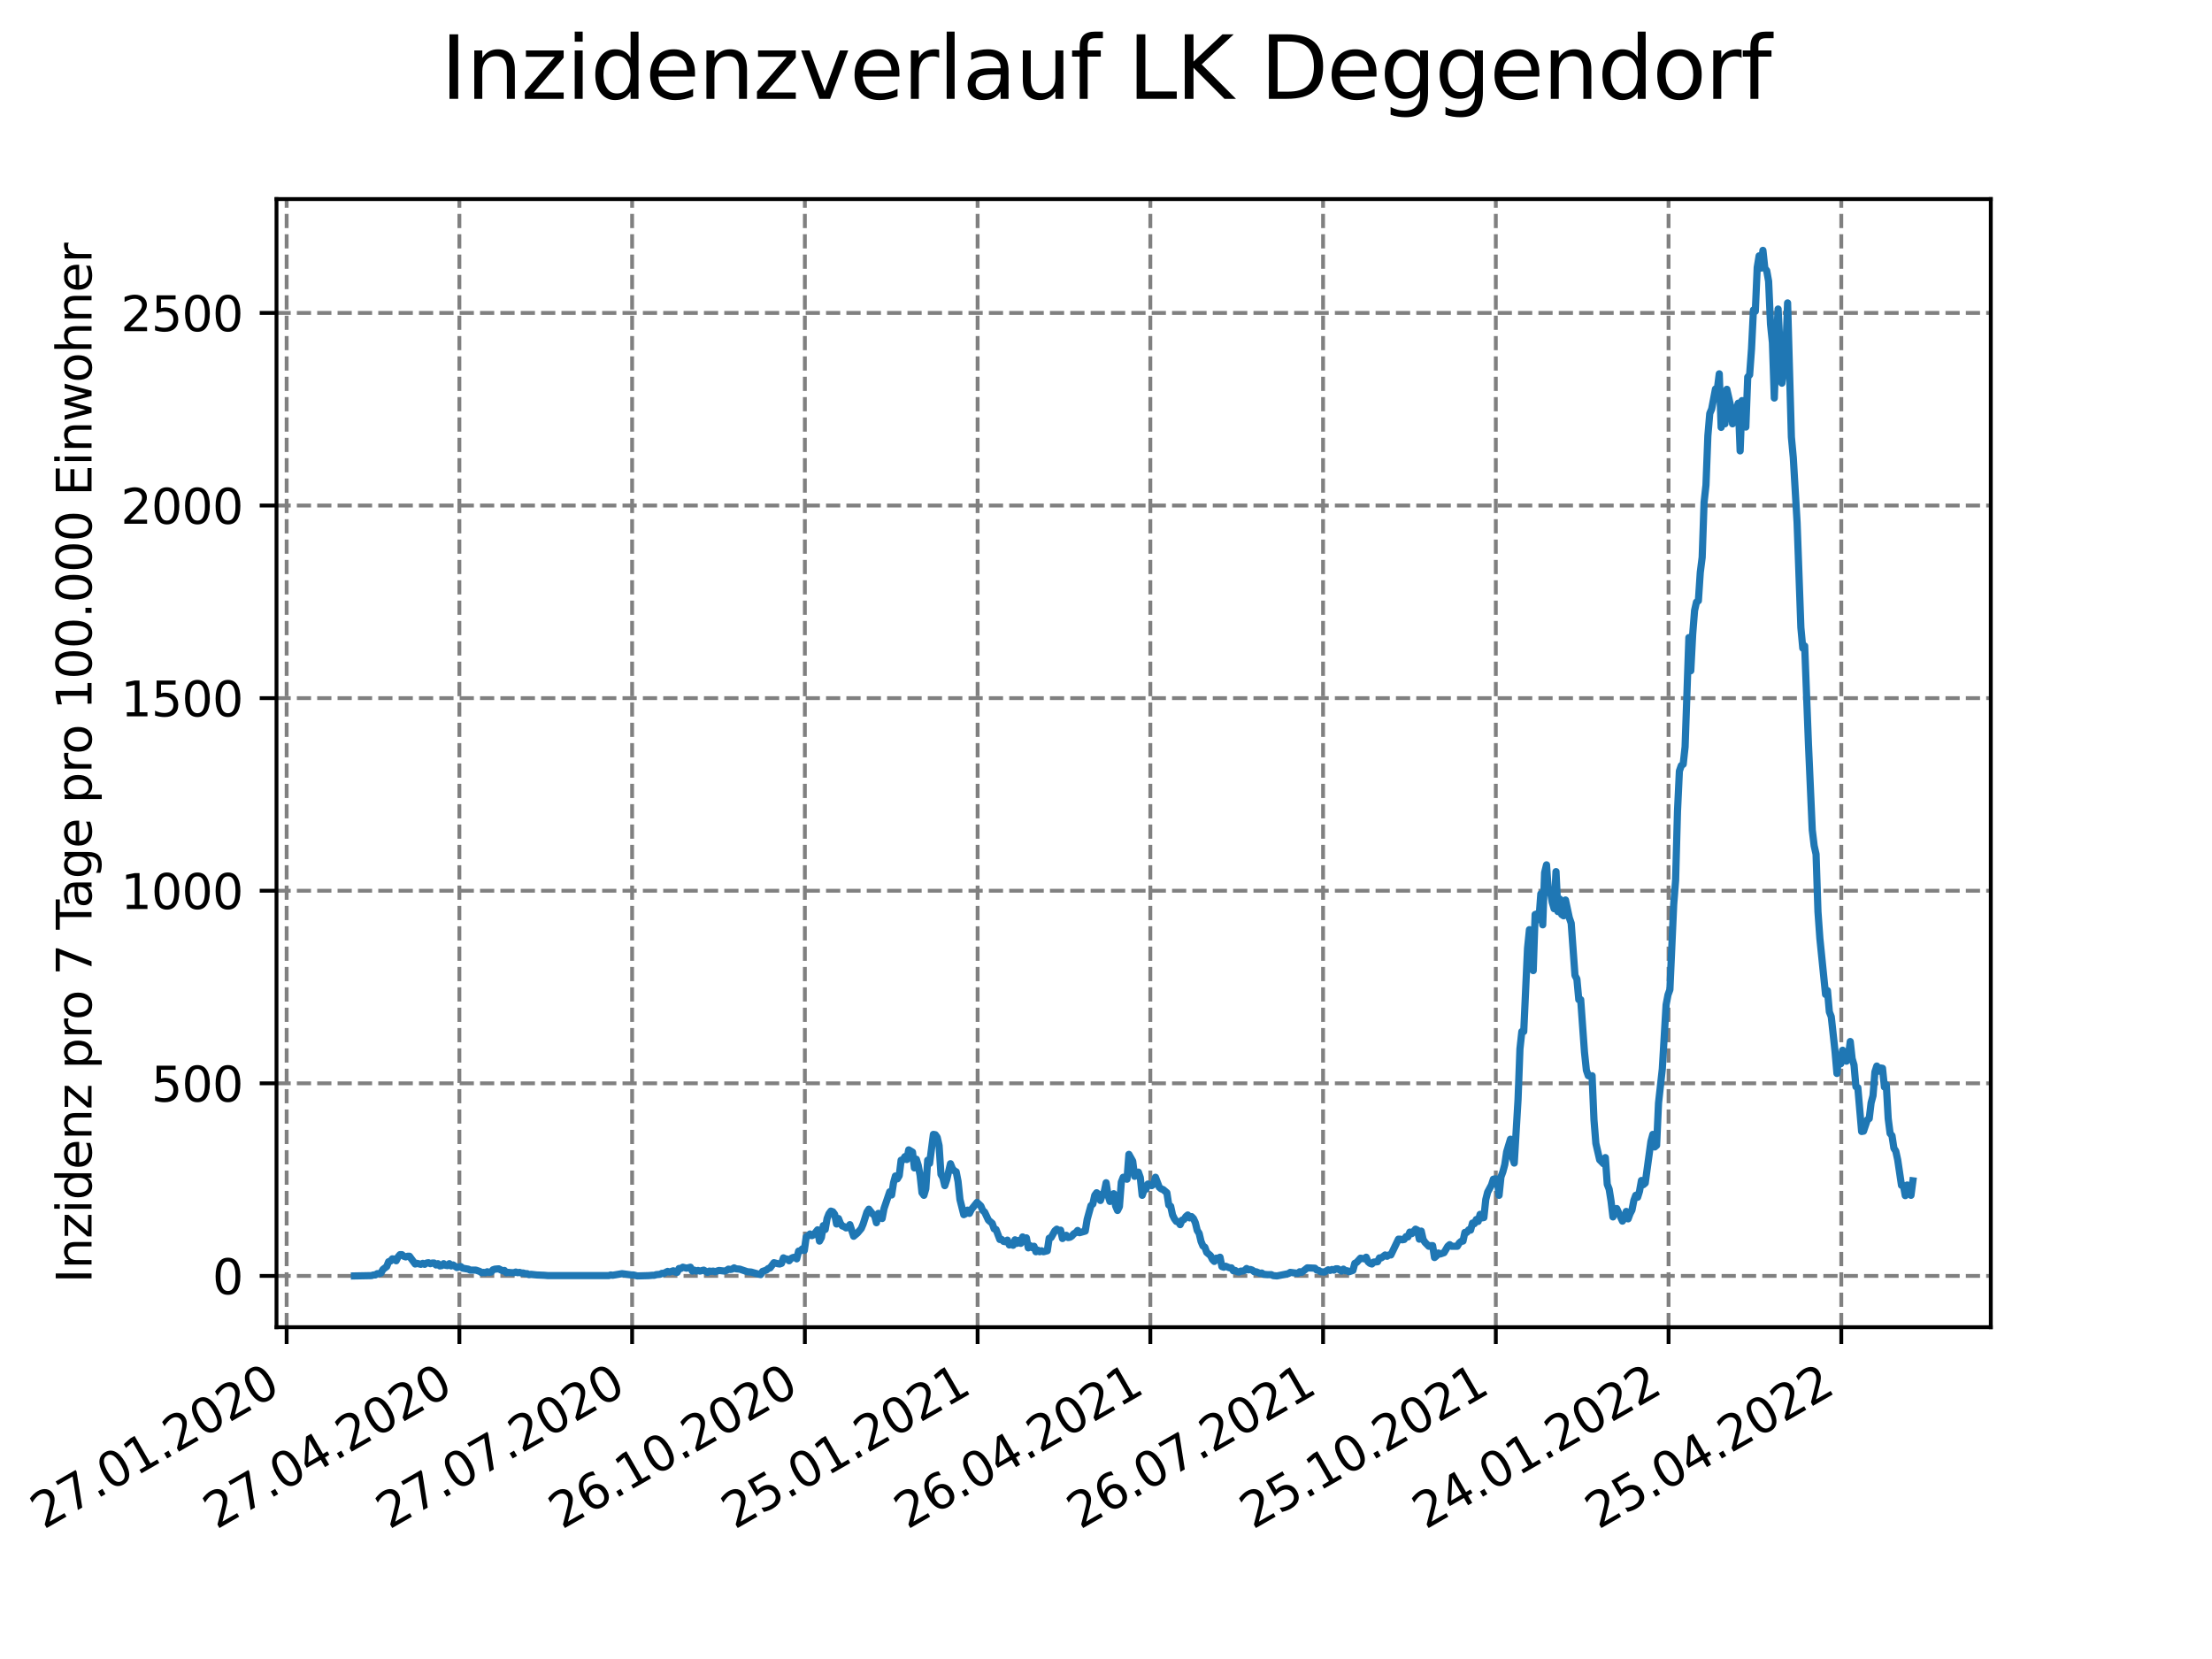<?xml version="1.0" encoding="utf-8" standalone="no"?>
<!DOCTYPE svg PUBLIC "-//W3C//DTD SVG 1.1//EN"
  "http://www.w3.org/Graphics/SVG/1.1/DTD/svg11.dtd">
<svg xmlns:xlink="http://www.w3.org/1999/xlink" width="460.8pt" height="345.6pt" viewBox="0 0 460.8 345.6" xmlns="http://www.w3.org/2000/svg" version="1.1">
 <defs>
  <style type="text/css">*{stroke-linejoin: round; stroke-linecap: butt}</style>
 </defs>
 <g id="figure_1">
  <g id="patch_1">
   <path d="M 0 345.6 
L 460.8 345.6 
L 460.8 0 
L 0 0 
z
" style="fill: #ffffff"/>
  </g>
  <g id="axes_1">
   <g id="patch_2">
    <path d="M 57.6 276.48 
L 414.72 276.48 
L 414.72 41.472 
L 57.6 41.472 
z
" style="fill: #ffffff"/>
   </g>
   <g id="matplotlib.axis_1">
    <g id="xtick_1">
     <g id="line2d_1">
      <path d="M 59.712 276.48 
L 59.712 41.472 
" clip-path="url(#p3fd4568746)" style="fill: none; stroke-dasharray: 2.96,1.28; stroke-dashoffset: 0; stroke: #808080; stroke-width: 0.8"/>
     </g>
     <g id="line2d_2">
      <defs>
       <path id="m49472ade2a" d="M 0 0 
L 0 3.5 
" style="stroke: #000000; stroke-width: 0.8"/>
      </defs>
      <g>
       <use xlink:href="#m49472ade2a" x="59.712" y="276.48" style="stroke: #000000; stroke-width: 0.8"/>
      </g>
     </g>
     <g id="text_1">
      <!-- 27.01.2020 -->
      <g transform="translate(9.087 318.689)rotate(-30)scale(0.1 -0.1)">
       <defs>
        <path id="DejaVuSans-32" d="M 1228 531 
L 3431 531 
L 3431 0 
L 469 0 
L 469 531 
Q 828 903 1448 1529 
Q 2069 2156 2228 2338 
Q 2531 2678 2651 2914 
Q 2772 3150 2772 3378 
Q 2772 3750 2511 3984 
Q 2250 4219 1831 4219 
Q 1534 4219 1204 4116 
Q 875 4013 500 3803 
L 500 4441 
Q 881 4594 1212 4672 
Q 1544 4750 1819 4750 
Q 2544 4750 2975 4387 
Q 3406 4025 3406 3419 
Q 3406 3131 3298 2873 
Q 3191 2616 2906 2266 
Q 2828 2175 2409 1742 
Q 1991 1309 1228 531 
z
" transform="scale(0.016)"/>
        <path id="DejaVuSans-37" d="M 525 4666 
L 3525 4666 
L 3525 4397 
L 1831 0 
L 1172 0 
L 2766 4134 
L 525 4134 
L 525 4666 
z
" transform="scale(0.016)"/>
        <path id="DejaVuSans-2e" d="M 684 794 
L 1344 794 
L 1344 0 
L 684 0 
L 684 794 
z
" transform="scale(0.016)"/>
        <path id="DejaVuSans-30" d="M 2034 4250 
Q 1547 4250 1301 3770 
Q 1056 3291 1056 2328 
Q 1056 1369 1301 889 
Q 1547 409 2034 409 
Q 2525 409 2770 889 
Q 3016 1369 3016 2328 
Q 3016 3291 2770 3770 
Q 2525 4250 2034 4250 
z
M 2034 4750 
Q 2819 4750 3233 4129 
Q 3647 3509 3647 2328 
Q 3647 1150 3233 529 
Q 2819 -91 2034 -91 
Q 1250 -91 836 529 
Q 422 1150 422 2328 
Q 422 3509 836 4129 
Q 1250 4750 2034 4750 
z
" transform="scale(0.016)"/>
        <path id="DejaVuSans-31" d="M 794 531 
L 1825 531 
L 1825 4091 
L 703 3866 
L 703 4441 
L 1819 4666 
L 2450 4666 
L 2450 531 
L 3481 531 
L 3481 0 
L 794 0 
L 794 531 
z
" transform="scale(0.016)"/>
       </defs>
       <use xlink:href="#DejaVuSans-32"/>
       <use xlink:href="#DejaVuSans-37" x="63.623"/>
       <use xlink:href="#DejaVuSans-2e" x="127.246"/>
       <use xlink:href="#DejaVuSans-30" x="159.033"/>
       <use xlink:href="#DejaVuSans-31" x="222.656"/>
       <use xlink:href="#DejaVuSans-2e" x="286.279"/>
       <use xlink:href="#DejaVuSans-32" x="318.066"/>
       <use xlink:href="#DejaVuSans-30" x="381.689"/>
       <use xlink:href="#DejaVuSans-32" x="445.312"/>
       <use xlink:href="#DejaVuSans-30" x="508.936"/>
      </g>
     </g>
    </g>
    <g id="xtick_2">
     <g id="line2d_3">
      <path d="M 95.697 276.48 
L 95.697 41.472 
" clip-path="url(#p3fd4568746)" style="fill: none; stroke-dasharray: 2.96,1.28; stroke-dashoffset: 0; stroke: #808080; stroke-width: 0.8"/>
     </g>
     <g id="line2d_4">
      <g>
       <use xlink:href="#m49472ade2a" x="95.697" y="276.48" style="stroke: #000000; stroke-width: 0.8"/>
      </g>
     </g>
     <g id="text_2">
      <!-- 27.04.2020 -->
      <g transform="translate(45.072 318.689)rotate(-30)scale(0.1 -0.1)">
       <defs>
        <path id="DejaVuSans-34" d="M 2419 4116 
L 825 1625 
L 2419 1625 
L 2419 4116 
z
M 2253 4666 
L 3047 4666 
L 3047 1625 
L 3713 1625 
L 3713 1100 
L 3047 1100 
L 3047 0 
L 2419 0 
L 2419 1100 
L 313 1100 
L 313 1709 
L 2253 4666 
z
" transform="scale(0.016)"/>
       </defs>
       <use xlink:href="#DejaVuSans-32"/>
       <use xlink:href="#DejaVuSans-37" x="63.623"/>
       <use xlink:href="#DejaVuSans-2e" x="127.246"/>
       <use xlink:href="#DejaVuSans-30" x="159.033"/>
       <use xlink:href="#DejaVuSans-34" x="222.656"/>
       <use xlink:href="#DejaVuSans-2e" x="286.279"/>
       <use xlink:href="#DejaVuSans-32" x="318.066"/>
       <use xlink:href="#DejaVuSans-30" x="381.689"/>
       <use xlink:href="#DejaVuSans-32" x="445.312"/>
       <use xlink:href="#DejaVuSans-30" x="508.936"/>
      </g>
     </g>
    </g>
    <g id="xtick_3">
     <g id="line2d_5">
      <path d="M 131.682 276.48 
L 131.682 41.472 
" clip-path="url(#p3fd4568746)" style="fill: none; stroke-dasharray: 2.96,1.28; stroke-dashoffset: 0; stroke: #808080; stroke-width: 0.8"/>
     </g>
     <g id="line2d_6">
      <g>
       <use xlink:href="#m49472ade2a" x="131.682" y="276.48" style="stroke: #000000; stroke-width: 0.8"/>
      </g>
     </g>
     <g id="text_3">
      <!-- 27.07.2020 -->
      <g transform="translate(81.057 318.689)rotate(-30)scale(0.1 -0.1)">
       <use xlink:href="#DejaVuSans-32"/>
       <use xlink:href="#DejaVuSans-37" x="63.623"/>
       <use xlink:href="#DejaVuSans-2e" x="127.246"/>
       <use xlink:href="#DejaVuSans-30" x="159.033"/>
       <use xlink:href="#DejaVuSans-37" x="222.656"/>
       <use xlink:href="#DejaVuSans-2e" x="286.279"/>
       <use xlink:href="#DejaVuSans-32" x="318.066"/>
       <use xlink:href="#DejaVuSans-30" x="381.689"/>
       <use xlink:href="#DejaVuSans-32" x="445.312"/>
       <use xlink:href="#DejaVuSans-30" x="508.936"/>
      </g>
     </g>
    </g>
    <g id="xtick_4">
     <g id="line2d_7">
      <path d="M 167.667 276.48 
L 167.667 41.472 
" clip-path="url(#p3fd4568746)" style="fill: none; stroke-dasharray: 2.96,1.28; stroke-dashoffset: 0; stroke: #808080; stroke-width: 0.8"/>
     </g>
     <g id="line2d_8">
      <g>
       <use xlink:href="#m49472ade2a" x="167.667" y="276.48" style="stroke: #000000; stroke-width: 0.8"/>
      </g>
     </g>
     <g id="text_4">
      <!-- 26.10.2020 -->
      <g transform="translate(117.042 318.689)rotate(-30)scale(0.1 -0.1)">
       <defs>
        <path id="DejaVuSans-36" d="M 2113 2584 
Q 1688 2584 1439 2293 
Q 1191 2003 1191 1497 
Q 1191 994 1439 701 
Q 1688 409 2113 409 
Q 2538 409 2786 701 
Q 3034 994 3034 1497 
Q 3034 2003 2786 2293 
Q 2538 2584 2113 2584 
z
M 3366 4563 
L 3366 3988 
Q 3128 4100 2886 4159 
Q 2644 4219 2406 4219 
Q 1781 4219 1451 3797 
Q 1122 3375 1075 2522 
Q 1259 2794 1537 2939 
Q 1816 3084 2150 3084 
Q 2853 3084 3261 2657 
Q 3669 2231 3669 1497 
Q 3669 778 3244 343 
Q 2819 -91 2113 -91 
Q 1303 -91 875 529 
Q 447 1150 447 2328 
Q 447 3434 972 4092 
Q 1497 4750 2381 4750 
Q 2619 4750 2861 4703 
Q 3103 4656 3366 4563 
z
" transform="scale(0.016)"/>
       </defs>
       <use xlink:href="#DejaVuSans-32"/>
       <use xlink:href="#DejaVuSans-36" x="63.623"/>
       <use xlink:href="#DejaVuSans-2e" x="127.246"/>
       <use xlink:href="#DejaVuSans-31" x="159.033"/>
       <use xlink:href="#DejaVuSans-30" x="222.656"/>
       <use xlink:href="#DejaVuSans-2e" x="286.279"/>
       <use xlink:href="#DejaVuSans-32" x="318.066"/>
       <use xlink:href="#DejaVuSans-30" x="381.689"/>
       <use xlink:href="#DejaVuSans-32" x="445.312"/>
       <use xlink:href="#DejaVuSans-30" x="508.936"/>
      </g>
     </g>
    </g>
    <g id="xtick_5">
     <g id="line2d_9">
      <path d="M 203.652 276.48 
L 203.652 41.472 
" clip-path="url(#p3fd4568746)" style="fill: none; stroke-dasharray: 2.96,1.28; stroke-dashoffset: 0; stroke: #808080; stroke-width: 0.8"/>
     </g>
     <g id="line2d_10">
      <g>
       <use xlink:href="#m49472ade2a" x="203.652" y="276.48" style="stroke: #000000; stroke-width: 0.8"/>
      </g>
     </g>
     <g id="text_5">
      <!-- 25.01.2021 -->
      <g transform="translate(153.026 318.689)rotate(-30)scale(0.1 -0.1)">
       <defs>
        <path id="DejaVuSans-35" d="M 691 4666 
L 3169 4666 
L 3169 4134 
L 1269 4134 
L 1269 2991 
Q 1406 3038 1543 3061 
Q 1681 3084 1819 3084 
Q 2600 3084 3056 2656 
Q 3513 2228 3513 1497 
Q 3513 744 3044 326 
Q 2575 -91 1722 -91 
Q 1428 -91 1123 -41 
Q 819 9 494 109 
L 494 744 
Q 775 591 1075 516 
Q 1375 441 1709 441 
Q 2250 441 2565 725 
Q 2881 1009 2881 1497 
Q 2881 1984 2565 2268 
Q 2250 2553 1709 2553 
Q 1456 2553 1204 2497 
Q 953 2441 691 2322 
L 691 4666 
z
" transform="scale(0.016)"/>
       </defs>
       <use xlink:href="#DejaVuSans-32"/>
       <use xlink:href="#DejaVuSans-35" x="63.623"/>
       <use xlink:href="#DejaVuSans-2e" x="127.246"/>
       <use xlink:href="#DejaVuSans-30" x="159.033"/>
       <use xlink:href="#DejaVuSans-31" x="222.656"/>
       <use xlink:href="#DejaVuSans-2e" x="286.279"/>
       <use xlink:href="#DejaVuSans-32" x="318.066"/>
       <use xlink:href="#DejaVuSans-30" x="381.689"/>
       <use xlink:href="#DejaVuSans-32" x="445.312"/>
       <use xlink:href="#DejaVuSans-31" x="508.936"/>
      </g>
     </g>
    </g>
    <g id="xtick_6">
     <g id="line2d_11">
      <path d="M 239.637 276.48 
L 239.637 41.472 
" clip-path="url(#p3fd4568746)" style="fill: none; stroke-dasharray: 2.96,1.28; stroke-dashoffset: 0; stroke: #808080; stroke-width: 0.8"/>
     </g>
     <g id="line2d_12">
      <g>
       <use xlink:href="#m49472ade2a" x="239.637" y="276.48" style="stroke: #000000; stroke-width: 0.8"/>
      </g>
     </g>
     <g id="text_6">
      <!-- 26.04.2021 -->
      <g transform="translate(189.011 318.689)rotate(-30)scale(0.1 -0.1)">
       <use xlink:href="#DejaVuSans-32"/>
       <use xlink:href="#DejaVuSans-36" x="63.623"/>
       <use xlink:href="#DejaVuSans-2e" x="127.246"/>
       <use xlink:href="#DejaVuSans-30" x="159.033"/>
       <use xlink:href="#DejaVuSans-34" x="222.656"/>
       <use xlink:href="#DejaVuSans-2e" x="286.279"/>
       <use xlink:href="#DejaVuSans-32" x="318.066"/>
       <use xlink:href="#DejaVuSans-30" x="381.689"/>
       <use xlink:href="#DejaVuSans-32" x="445.312"/>
       <use xlink:href="#DejaVuSans-31" x="508.936"/>
      </g>
     </g>
    </g>
    <g id="xtick_7">
     <g id="line2d_13">
      <path d="M 275.621 276.48 
L 275.621 41.472 
" clip-path="url(#p3fd4568746)" style="fill: none; stroke-dasharray: 2.96,1.28; stroke-dashoffset: 0; stroke: #808080; stroke-width: 0.8"/>
     </g>
     <g id="line2d_14">
      <g>
       <use xlink:href="#m49472ade2a" x="275.621" y="276.48" style="stroke: #000000; stroke-width: 0.8"/>
      </g>
     </g>
     <g id="text_7">
      <!-- 26.07.2021 -->
      <g transform="translate(224.996 318.689)rotate(-30)scale(0.1 -0.1)">
       <use xlink:href="#DejaVuSans-32"/>
       <use xlink:href="#DejaVuSans-36" x="63.623"/>
       <use xlink:href="#DejaVuSans-2e" x="127.246"/>
       <use xlink:href="#DejaVuSans-30" x="159.033"/>
       <use xlink:href="#DejaVuSans-37" x="222.656"/>
       <use xlink:href="#DejaVuSans-2e" x="286.279"/>
       <use xlink:href="#DejaVuSans-32" x="318.066"/>
       <use xlink:href="#DejaVuSans-30" x="381.689"/>
       <use xlink:href="#DejaVuSans-32" x="445.312"/>
       <use xlink:href="#DejaVuSans-31" x="508.936"/>
      </g>
     </g>
    </g>
    <g id="xtick_8">
     <g id="line2d_15">
      <path d="M 311.606 276.48 
L 311.606 41.472 
" clip-path="url(#p3fd4568746)" style="fill: none; stroke-dasharray: 2.96,1.28; stroke-dashoffset: 0; stroke: #808080; stroke-width: 0.8"/>
     </g>
     <g id="line2d_16">
      <g>
       <use xlink:href="#m49472ade2a" x="311.606" y="276.48" style="stroke: #000000; stroke-width: 0.8"/>
      </g>
     </g>
     <g id="text_8">
      <!-- 25.10.2021 -->
      <g transform="translate(260.981 318.689)rotate(-30)scale(0.1 -0.1)">
       <use xlink:href="#DejaVuSans-32"/>
       <use xlink:href="#DejaVuSans-35" x="63.623"/>
       <use xlink:href="#DejaVuSans-2e" x="127.246"/>
       <use xlink:href="#DejaVuSans-31" x="159.033"/>
       <use xlink:href="#DejaVuSans-30" x="222.656"/>
       <use xlink:href="#DejaVuSans-2e" x="286.279"/>
       <use xlink:href="#DejaVuSans-32" x="318.066"/>
       <use xlink:href="#DejaVuSans-30" x="381.689"/>
       <use xlink:href="#DejaVuSans-32" x="445.312"/>
       <use xlink:href="#DejaVuSans-31" x="508.936"/>
      </g>
     </g>
    </g>
    <g id="xtick_9">
     <g id="line2d_17">
      <path d="M 347.591 276.48 
L 347.591 41.472 
" clip-path="url(#p3fd4568746)" style="fill: none; stroke-dasharray: 2.96,1.28; stroke-dashoffset: 0; stroke: #808080; stroke-width: 0.8"/>
     </g>
     <g id="line2d_18">
      <g>
       <use xlink:href="#m49472ade2a" x="347.591" y="276.48" style="stroke: #000000; stroke-width: 0.8"/>
      </g>
     </g>
     <g id="text_9">
      <!-- 24.01.2022 -->
      <g transform="translate(296.966 318.689)rotate(-30)scale(0.1 -0.1)">
       <use xlink:href="#DejaVuSans-32"/>
       <use xlink:href="#DejaVuSans-34" x="63.623"/>
       <use xlink:href="#DejaVuSans-2e" x="127.246"/>
       <use xlink:href="#DejaVuSans-30" x="159.033"/>
       <use xlink:href="#DejaVuSans-31" x="222.656"/>
       <use xlink:href="#DejaVuSans-2e" x="286.279"/>
       <use xlink:href="#DejaVuSans-32" x="318.066"/>
       <use xlink:href="#DejaVuSans-30" x="381.689"/>
       <use xlink:href="#DejaVuSans-32" x="445.312"/>
       <use xlink:href="#DejaVuSans-32" x="508.936"/>
      </g>
     </g>
    </g>
    <g id="xtick_10">
     <g id="line2d_19">
      <path d="M 383.576 276.48 
L 383.576 41.472 
" clip-path="url(#p3fd4568746)" style="fill: none; stroke-dasharray: 2.96,1.28; stroke-dashoffset: 0; stroke: #808080; stroke-width: 0.8"/>
     </g>
     <g id="line2d_20">
      <g>
       <use xlink:href="#m49472ade2a" x="383.576" y="276.48" style="stroke: #000000; stroke-width: 0.8"/>
      </g>
     </g>
     <g id="text_10">
      <!-- 25.04.2022 -->
      <g transform="translate(332.951 318.689)rotate(-30)scale(0.1 -0.1)">
       <use xlink:href="#DejaVuSans-32"/>
       <use xlink:href="#DejaVuSans-35" x="63.623"/>
       <use xlink:href="#DejaVuSans-2e" x="127.246"/>
       <use xlink:href="#DejaVuSans-30" x="159.033"/>
       <use xlink:href="#DejaVuSans-34" x="222.656"/>
       <use xlink:href="#DejaVuSans-2e" x="286.279"/>
       <use xlink:href="#DejaVuSans-32" x="318.066"/>
       <use xlink:href="#DejaVuSans-30" x="381.689"/>
       <use xlink:href="#DejaVuSans-32" x="445.312"/>
       <use xlink:href="#DejaVuSans-32" x="508.936"/>
      </g>
     </g>
    </g>
   </g>
   <g id="matplotlib.axis_2">
    <g id="ytick_1">
     <g id="line2d_21">
      <path d="M 57.6 265.798 
L 414.72 265.798 
" clip-path="url(#p3fd4568746)" style="fill: none; stroke-dasharray: 2.96,1.28; stroke-dashoffset: 0; stroke: #808080; stroke-width: 0.8"/>
     </g>
     <g id="line2d_22">
      <defs>
       <path id="me88badb252" d="M 0 0 
L -3.5 0 
" style="stroke: #000000; stroke-width: 0.8"/>
      </defs>
      <g>
       <use xlink:href="#me88badb252" x="57.6" y="265.798" style="stroke: #000000; stroke-width: 0.8"/>
      </g>
     </g>
     <g id="text_11">
      <!-- 0 -->
      <g transform="translate(44.237 269.597)scale(0.1 -0.1)">
       <use xlink:href="#DejaVuSans-30"/>
      </g>
     </g>
    </g>
    <g id="ytick_2">
     <g id="line2d_23">
      <path d="M 57.6 225.676 
L 414.72 225.676 
" clip-path="url(#p3fd4568746)" style="fill: none; stroke-dasharray: 2.96,1.28; stroke-dashoffset: 0; stroke: #808080; stroke-width: 0.8"/>
     </g>
     <g id="line2d_24">
      <g>
       <use xlink:href="#me88badb252" x="57.6" y="225.676" style="stroke: #000000; stroke-width: 0.8"/>
      </g>
     </g>
     <g id="text_12">
      <!-- 500 -->
      <g transform="translate(31.512 229.475)scale(0.1 -0.1)">
       <use xlink:href="#DejaVuSans-35"/>
       <use xlink:href="#DejaVuSans-30" x="63.623"/>
       <use xlink:href="#DejaVuSans-30" x="127.246"/>
      </g>
     </g>
    </g>
    <g id="ytick_3">
     <g id="line2d_25">
      <path d="M 57.6 185.554 
L 414.72 185.554 
" clip-path="url(#p3fd4568746)" style="fill: none; stroke-dasharray: 2.96,1.28; stroke-dashoffset: 0; stroke: #808080; stroke-width: 0.8"/>
     </g>
     <g id="line2d_26">
      <g>
       <use xlink:href="#me88badb252" x="57.6" y="185.554" style="stroke: #000000; stroke-width: 0.8"/>
      </g>
     </g>
     <g id="text_13">
      <!-- 1000 -->
      <g transform="translate(25.15 189.353)scale(0.1 -0.1)">
       <use xlink:href="#DejaVuSans-31"/>
       <use xlink:href="#DejaVuSans-30" x="63.623"/>
       <use xlink:href="#DejaVuSans-30" x="127.246"/>
       <use xlink:href="#DejaVuSans-30" x="190.869"/>
      </g>
     </g>
    </g>
    <g id="ytick_4">
     <g id="line2d_27">
      <path d="M 57.6 145.431 
L 414.72 145.431 
" clip-path="url(#p3fd4568746)" style="fill: none; stroke-dasharray: 2.96,1.28; stroke-dashoffset: 0; stroke: #808080; stroke-width: 0.8"/>
     </g>
     <g id="line2d_28">
      <g>
       <use xlink:href="#me88badb252" x="57.6" y="145.431" style="stroke: #000000; stroke-width: 0.8"/>
      </g>
     </g>
     <g id="text_14">
      <!-- 1500 -->
      <g transform="translate(25.15 149.231)scale(0.1 -0.1)">
       <use xlink:href="#DejaVuSans-31"/>
       <use xlink:href="#DejaVuSans-35" x="63.623"/>
       <use xlink:href="#DejaVuSans-30" x="127.246"/>
       <use xlink:href="#DejaVuSans-30" x="190.869"/>
      </g>
     </g>
    </g>
    <g id="ytick_5">
     <g id="line2d_29">
      <path d="M 57.6 105.309 
L 414.72 105.309 
" clip-path="url(#p3fd4568746)" style="fill: none; stroke-dasharray: 2.96,1.28; stroke-dashoffset: 0; stroke: #808080; stroke-width: 0.8"/>
     </g>
     <g id="line2d_30">
      <g>
       <use xlink:href="#me88badb252" x="57.6" y="105.309" style="stroke: #000000; stroke-width: 0.8"/>
      </g>
     </g>
     <g id="text_15">
      <!-- 2000 -->
      <g transform="translate(25.15 109.108)scale(0.1 -0.1)">
       <use xlink:href="#DejaVuSans-32"/>
       <use xlink:href="#DejaVuSans-30" x="63.623"/>
       <use xlink:href="#DejaVuSans-30" x="127.246"/>
       <use xlink:href="#DejaVuSans-30" x="190.869"/>
      </g>
     </g>
    </g>
    <g id="ytick_6">
     <g id="line2d_31">
      <path d="M 57.6 65.187 
L 414.72 65.187 
" clip-path="url(#p3fd4568746)" style="fill: none; stroke-dasharray: 2.96,1.28; stroke-dashoffset: 0; stroke: #808080; stroke-width: 0.8"/>
     </g>
     <g id="line2d_32">
      <g>
       <use xlink:href="#me88badb252" x="57.6" y="65.187" style="stroke: #000000; stroke-width: 0.8"/>
      </g>
     </g>
     <g id="text_16">
      <!-- 2500 -->
      <g transform="translate(25.15 68.986)scale(0.1 -0.1)">
       <use xlink:href="#DejaVuSans-32"/>
       <use xlink:href="#DejaVuSans-35" x="63.623"/>
       <use xlink:href="#DejaVuSans-30" x="127.246"/>
       <use xlink:href="#DejaVuSans-30" x="190.869"/>
      </g>
     </g>
    </g>
    <g id="text_17">
     <!-- Inzidenz pro 7 Tage pro 100.000 Einwohner -->
     <g transform="translate(19.07 267.301)rotate(-90)scale(0.1 -0.1)">
      <defs>
       <path id="DejaVuSans-49" d="M 628 4666 
L 1259 4666 
L 1259 0 
L 628 0 
L 628 4666 
z
" transform="scale(0.016)"/>
       <path id="DejaVuSans-6e" d="M 3513 2113 
L 3513 0 
L 2938 0 
L 2938 2094 
Q 2938 2591 2744 2837 
Q 2550 3084 2163 3084 
Q 1697 3084 1428 2787 
Q 1159 2491 1159 1978 
L 1159 0 
L 581 0 
L 581 3500 
L 1159 3500 
L 1159 2956 
Q 1366 3272 1645 3428 
Q 1925 3584 2291 3584 
Q 2894 3584 3203 3211 
Q 3513 2838 3513 2113 
z
" transform="scale(0.016)"/>
       <path id="DejaVuSans-7a" d="M 353 3500 
L 3084 3500 
L 3084 2975 
L 922 459 
L 3084 459 
L 3084 0 
L 275 0 
L 275 525 
L 2438 3041 
L 353 3041 
L 353 3500 
z
" transform="scale(0.016)"/>
       <path id="DejaVuSans-69" d="M 603 3500 
L 1178 3500 
L 1178 0 
L 603 0 
L 603 3500 
z
M 603 4863 
L 1178 4863 
L 1178 4134 
L 603 4134 
L 603 4863 
z
" transform="scale(0.016)"/>
       <path id="DejaVuSans-64" d="M 2906 2969 
L 2906 4863 
L 3481 4863 
L 3481 0 
L 2906 0 
L 2906 525 
Q 2725 213 2448 61 
Q 2172 -91 1784 -91 
Q 1150 -91 751 415 
Q 353 922 353 1747 
Q 353 2572 751 3078 
Q 1150 3584 1784 3584 
Q 2172 3584 2448 3432 
Q 2725 3281 2906 2969 
z
M 947 1747 
Q 947 1113 1208 752 
Q 1469 391 1925 391 
Q 2381 391 2643 752 
Q 2906 1113 2906 1747 
Q 2906 2381 2643 2742 
Q 2381 3103 1925 3103 
Q 1469 3103 1208 2742 
Q 947 2381 947 1747 
z
" transform="scale(0.016)"/>
       <path id="DejaVuSans-65" d="M 3597 1894 
L 3597 1613 
L 953 1613 
Q 991 1019 1311 708 
Q 1631 397 2203 397 
Q 2534 397 2845 478 
Q 3156 559 3463 722 
L 3463 178 
Q 3153 47 2828 -22 
Q 2503 -91 2169 -91 
Q 1331 -91 842 396 
Q 353 884 353 1716 
Q 353 2575 817 3079 
Q 1281 3584 2069 3584 
Q 2775 3584 3186 3129 
Q 3597 2675 3597 1894 
z
M 3022 2063 
Q 3016 2534 2758 2815 
Q 2500 3097 2075 3097 
Q 1594 3097 1305 2825 
Q 1016 2553 972 2059 
L 3022 2063 
z
" transform="scale(0.016)"/>
       <path id="DejaVuSans-20" transform="scale(0.016)"/>
       <path id="DejaVuSans-70" d="M 1159 525 
L 1159 -1331 
L 581 -1331 
L 581 3500 
L 1159 3500 
L 1159 2969 
Q 1341 3281 1617 3432 
Q 1894 3584 2278 3584 
Q 2916 3584 3314 3078 
Q 3713 2572 3713 1747 
Q 3713 922 3314 415 
Q 2916 -91 2278 -91 
Q 1894 -91 1617 61 
Q 1341 213 1159 525 
z
M 3116 1747 
Q 3116 2381 2855 2742 
Q 2594 3103 2138 3103 
Q 1681 3103 1420 2742 
Q 1159 2381 1159 1747 
Q 1159 1113 1420 752 
Q 1681 391 2138 391 
Q 2594 391 2855 752 
Q 3116 1113 3116 1747 
z
" transform="scale(0.016)"/>
       <path id="DejaVuSans-72" d="M 2631 2963 
Q 2534 3019 2420 3045 
Q 2306 3072 2169 3072 
Q 1681 3072 1420 2755 
Q 1159 2438 1159 1844 
L 1159 0 
L 581 0 
L 581 3500 
L 1159 3500 
L 1159 2956 
Q 1341 3275 1631 3429 
Q 1922 3584 2338 3584 
Q 2397 3584 2469 3576 
Q 2541 3569 2628 3553 
L 2631 2963 
z
" transform="scale(0.016)"/>
       <path id="DejaVuSans-6f" d="M 1959 3097 
Q 1497 3097 1228 2736 
Q 959 2375 959 1747 
Q 959 1119 1226 758 
Q 1494 397 1959 397 
Q 2419 397 2687 759 
Q 2956 1122 2956 1747 
Q 2956 2369 2687 2733 
Q 2419 3097 1959 3097 
z
M 1959 3584 
Q 2709 3584 3137 3096 
Q 3566 2609 3566 1747 
Q 3566 888 3137 398 
Q 2709 -91 1959 -91 
Q 1206 -91 779 398 
Q 353 888 353 1747 
Q 353 2609 779 3096 
Q 1206 3584 1959 3584 
z
" transform="scale(0.016)"/>
       <path id="DejaVuSans-54" d="M -19 4666 
L 3928 4666 
L 3928 4134 
L 2272 4134 
L 2272 0 
L 1638 0 
L 1638 4134 
L -19 4134 
L -19 4666 
z
" transform="scale(0.016)"/>
       <path id="DejaVuSans-61" d="M 2194 1759 
Q 1497 1759 1228 1600 
Q 959 1441 959 1056 
Q 959 750 1161 570 
Q 1363 391 1709 391 
Q 2188 391 2477 730 
Q 2766 1069 2766 1631 
L 2766 1759 
L 2194 1759 
z
M 3341 1997 
L 3341 0 
L 2766 0 
L 2766 531 
Q 2569 213 2275 61 
Q 1981 -91 1556 -91 
Q 1019 -91 701 211 
Q 384 513 384 1019 
Q 384 1609 779 1909 
Q 1175 2209 1959 2209 
L 2766 2209 
L 2766 2266 
Q 2766 2663 2505 2880 
Q 2244 3097 1772 3097 
Q 1472 3097 1187 3025 
Q 903 2953 641 2809 
L 641 3341 
Q 956 3463 1253 3523 
Q 1550 3584 1831 3584 
Q 2591 3584 2966 3190 
Q 3341 2797 3341 1997 
z
" transform="scale(0.016)"/>
       <path id="DejaVuSans-67" d="M 2906 1791 
Q 2906 2416 2648 2759 
Q 2391 3103 1925 3103 
Q 1463 3103 1205 2759 
Q 947 2416 947 1791 
Q 947 1169 1205 825 
Q 1463 481 1925 481 
Q 2391 481 2648 825 
Q 2906 1169 2906 1791 
z
M 3481 434 
Q 3481 -459 3084 -895 
Q 2688 -1331 1869 -1331 
Q 1566 -1331 1297 -1286 
Q 1028 -1241 775 -1147 
L 775 -588 
Q 1028 -725 1275 -790 
Q 1522 -856 1778 -856 
Q 2344 -856 2625 -561 
Q 2906 -266 2906 331 
L 2906 616 
Q 2728 306 2450 153 
Q 2172 0 1784 0 
Q 1141 0 747 490 
Q 353 981 353 1791 
Q 353 2603 747 3093 
Q 1141 3584 1784 3584 
Q 2172 3584 2450 3431 
Q 2728 3278 2906 2969 
L 2906 3500 
L 3481 3500 
L 3481 434 
z
" transform="scale(0.016)"/>
       <path id="DejaVuSans-45" d="M 628 4666 
L 3578 4666 
L 3578 4134 
L 1259 4134 
L 1259 2753 
L 3481 2753 
L 3481 2222 
L 1259 2222 
L 1259 531 
L 3634 531 
L 3634 0 
L 628 0 
L 628 4666 
z
" transform="scale(0.016)"/>
       <path id="DejaVuSans-77" d="M 269 3500 
L 844 3500 
L 1563 769 
L 2278 3500 
L 2956 3500 
L 3675 769 
L 4391 3500 
L 4966 3500 
L 4050 0 
L 3372 0 
L 2619 2869 
L 1863 0 
L 1184 0 
L 269 3500 
z
" transform="scale(0.016)"/>
       <path id="DejaVuSans-68" d="M 3513 2113 
L 3513 0 
L 2938 0 
L 2938 2094 
Q 2938 2591 2744 2837 
Q 2550 3084 2163 3084 
Q 1697 3084 1428 2787 
Q 1159 2491 1159 1978 
L 1159 0 
L 581 0 
L 581 4863 
L 1159 4863 
L 1159 2956 
Q 1366 3272 1645 3428 
Q 1925 3584 2291 3584 
Q 2894 3584 3203 3211 
Q 3513 2838 3513 2113 
z
" transform="scale(0.016)"/>
      </defs>
      <use xlink:href="#DejaVuSans-49"/>
      <use xlink:href="#DejaVuSans-6e" x="29.492"/>
      <use xlink:href="#DejaVuSans-7a" x="92.871"/>
      <use xlink:href="#DejaVuSans-69" x="145.361"/>
      <use xlink:href="#DejaVuSans-64" x="173.145"/>
      <use xlink:href="#DejaVuSans-65" x="236.621"/>
      <use xlink:href="#DejaVuSans-6e" x="298.145"/>
      <use xlink:href="#DejaVuSans-7a" x="361.523"/>
      <use xlink:href="#DejaVuSans-20" x="414.014"/>
      <use xlink:href="#DejaVuSans-70" x="445.801"/>
      <use xlink:href="#DejaVuSans-72" x="509.277"/>
      <use xlink:href="#DejaVuSans-6f" x="548.141"/>
      <use xlink:href="#DejaVuSans-20" x="609.322"/>
      <use xlink:href="#DejaVuSans-37" x="641.109"/>
      <use xlink:href="#DejaVuSans-20" x="704.732"/>
      <use xlink:href="#DejaVuSans-54" x="736.52"/>
      <use xlink:href="#DejaVuSans-61" x="781.104"/>
      <use xlink:href="#DejaVuSans-67" x="842.383"/>
      <use xlink:href="#DejaVuSans-65" x="905.859"/>
      <use xlink:href="#DejaVuSans-20" x="967.383"/>
      <use xlink:href="#DejaVuSans-70" x="999.17"/>
      <use xlink:href="#DejaVuSans-72" x="1062.646"/>
      <use xlink:href="#DejaVuSans-6f" x="1101.51"/>
      <use xlink:href="#DejaVuSans-20" x="1162.691"/>
      <use xlink:href="#DejaVuSans-31" x="1194.479"/>
      <use xlink:href="#DejaVuSans-30" x="1258.102"/>
      <use xlink:href="#DejaVuSans-30" x="1321.725"/>
      <use xlink:href="#DejaVuSans-2e" x="1385.348"/>
      <use xlink:href="#DejaVuSans-30" x="1417.135"/>
      <use xlink:href="#DejaVuSans-30" x="1480.758"/>
      <use xlink:href="#DejaVuSans-30" x="1544.381"/>
      <use xlink:href="#DejaVuSans-20" x="1608.004"/>
      <use xlink:href="#DejaVuSans-45" x="1639.791"/>
      <use xlink:href="#DejaVuSans-69" x="1702.975"/>
      <use xlink:href="#DejaVuSans-6e" x="1730.758"/>
      <use xlink:href="#DejaVuSans-77" x="1794.137"/>
      <use xlink:href="#DejaVuSans-6f" x="1875.924"/>
      <use xlink:href="#DejaVuSans-68" x="1937.105"/>
      <use xlink:href="#DejaVuSans-6e" x="2000.484"/>
      <use xlink:href="#DejaVuSans-65" x="2063.863"/>
      <use xlink:href="#DejaVuSans-72" x="2125.387"/>
     </g>
    </g>
   </g>
   <g id="line2d_33">
    <path d="M 73.833 265.798 
L 77.392 265.731 
L 77.787 265.596 
L 78.183 265.596 
L 78.578 265.328 
L 78.973 265.328 
L 79.369 265.193 
L 79.764 264.455 
L 80.555 263.85 
L 80.951 262.843 
L 81.346 262.708 
L 81.741 262.238 
L 82.137 262.305 
L 82.532 262.641 
L 82.928 261.835 
L 83.323 261.365 
L 83.719 261.365 
L 84.114 261.701 
L 84.51 261.835 
L 84.905 261.701 
L 85.3 261.701 
L 86.487 263.313 
L 86.882 263.178 
L 87.673 263.38 
L 88.068 263.178 
L 88.464 263.38 
L 88.859 263.111 
L 89.255 263.044 
L 89.65 263.246 
L 90.046 263.111 
L 90.441 263.111 
L 90.837 263.514 
L 91.232 263.246 
L 91.627 263.716 
L 92.023 263.649 
L 92.418 263.246 
L 92.814 263.581 
L 93.209 263.649 
L 93.605 263.246 
L 94 263.716 
L 94.395 263.514 
L 95.186 264.052 
L 95.977 263.85 
L 96.373 264.186 
L 97.559 264.387 
L 97.954 264.589 
L 99.141 264.589 
L 99.932 264.858 
L 100.327 265.126 
L 100.723 265.059 
L 101.118 265.126 
L 101.513 264.925 
L 101.909 265.059 
L 102.304 264.992 
L 102.7 264.522 
L 103.095 264.387 
L 103.886 264.32 
L 104.677 264.723 
L 105.072 264.656 
L 105.468 265.126 
L 105.863 265.059 
L 106.654 265.126 
L 107.05 265.126 
L 107.445 264.992 
L 107.84 265.126 
L 108.236 265.059 
L 108.631 265.193 
L 109.027 265.193 
L 109.422 265.328 
L 109.818 265.328 
L 110.213 265.529 
L 110.608 265.462 
L 111.795 265.596 
L 113.377 265.663 
L 114.167 265.731 
L 126.821 265.731 
L 127.217 265.596 
L 127.612 265.663 
L 129.589 265.328 
L 131.567 265.596 
L 131.962 265.596 
L 132.753 265.798 
L 135.126 265.731 
L 135.916 265.663 
L 136.312 265.663 
L 136.707 265.529 
L 137.498 265.462 
L 137.894 265.261 
L 138.289 265.261 
L 139.08 264.858 
L 139.475 264.992 
L 140.266 264.723 
L 140.662 264.992 
L 141.057 265.059 
L 141.453 264.253 
L 141.848 264.253 
L 142.243 263.984 
L 143.034 264.186 
L 143.825 263.984 
L 144.221 264.79 
L 144.616 264.589 
L 145.012 264.79 
L 145.407 264.656 
L 145.802 264.79 
L 146.593 264.589 
L 147.384 265.059 
L 147.78 264.79 
L 148.175 264.858 
L 148.57 264.79 
L 148.966 264.925 
L 149.757 264.656 
L 150.943 264.79 
L 151.339 264.656 
L 151.734 264.387 
L 152.129 264.455 
L 152.525 264.387 
L 152.92 264.119 
L 153.316 264.32 
L 154.107 264.387 
L 155.688 264.925 
L 156.479 264.992 
L 157.666 265.328 
L 158.456 265.529 
L 158.852 264.858 
L 159.643 264.589 
L 160.038 264.253 
L 160.434 264.119 
L 161.225 263.044 
L 162.015 263.246 
L 162.411 263.313 
L 162.806 263.178 
L 163.202 262.037 
L 163.597 262.238 
L 163.993 262.305 
L 164.388 262.641 
L 164.783 262.171 
L 165.179 261.97 
L 165.574 261.902 
L 165.97 262.238 
L 166.365 260.626 
L 166.761 260.559 
L 167.156 260.156 
L 167.552 260.492 
L 167.947 257.671 
L 168.342 257.47 
L 168.738 257.067 
L 169.133 257.403 
L 169.529 257.201 
L 170.32 256.194 
L 170.715 258.544 
L 171.11 257.805 
L 171.506 255.32 
L 171.901 256.126 
L 172.297 253.843 
L 172.692 252.835 
L 173.088 252.298 
L 173.483 252.432 
L 173.879 252.97 
L 174.274 254.985 
L 174.669 253.843 
L 175.065 254.85 
L 175.46 255.388 
L 175.856 255.522 
L 176.251 255.791 
L 176.647 255.723 
L 177.042 255.119 
L 177.833 257.537 
L 178.624 256.865 
L 179.415 255.925 
L 179.81 254.985 
L 180.601 252.5 
L 180.996 251.895 
L 181.787 252.903 
L 182.183 253.171 
L 182.578 254.716 
L 182.974 252.768 
L 183.369 253.104 
L 183.764 253.843 
L 184.16 251.761 
L 185.346 248.268 
L 185.742 248.94 
L 186.137 246.388 
L 186.533 244.977 
L 186.928 245.582 
L 187.323 244.91 
L 187.719 241.687 
L 188.114 241.619 
L 188.51 240.948 
L 188.905 241.552 
L 189.301 239.537 
L 190.091 240.007 
L 190.487 243.298 
L 190.882 241.485 
L 191.278 242.761 
L 191.673 244.843 
L 192.069 248.47 
L 192.464 249.007 
L 192.86 247.664 
L 193.255 241.687 
L 193.65 242.358 
L 194.441 236.314 
L 194.837 236.381 
L 195.232 236.918 
L 195.628 238.664 
L 196.023 244.642 
L 196.418 245.313 
L 196.814 246.992 
L 197.209 245.783 
L 198 242.425 
L 198.396 243.433 
L 198.791 243.903 
L 199.187 244.104 
L 199.582 246.119 
L 199.977 249.88 
L 200.768 253.037 
L 201.164 252.835 
L 201.559 252.097 
L 201.955 252.768 
L 202.35 251.962 
L 203.536 250.485 
L 204.327 251.224 
L 204.723 252.164 
L 205.118 252.5 
L 205.909 254.179 
L 206.7 254.85 
L 207.095 255.992 
L 207.491 256.126 
L 208.282 258.208 
L 208.677 258.208 
L 209.073 258.611 
L 209.468 258.679 
L 209.863 258.343 
L 210.259 259.35 
L 210.654 259.149 
L 211.05 259.417 
L 211.445 258.276 
L 211.841 259.014 
L 212.236 258.41 
L 212.631 259.014 
L 213.027 257.671 
L 213.422 258.208 
L 213.818 257.873 
L 214.213 259.955 
L 214.609 259.485 
L 215.004 259.888 
L 215.4 259.619 
L 215.795 260.761 
L 216.19 260.425 
L 216.586 260.761 
L 216.981 260.559 
L 217.377 260.761 
L 218.168 260.559 
L 218.563 257.94 
L 218.958 257.805 
L 219.749 256.395 
L 220.145 256.059 
L 220.54 256.328 
L 220.936 256.261 
L 221.331 258.007 
L 222.122 257.335 
L 222.517 257.805 
L 222.913 257.738 
L 223.308 257.47 
L 223.704 257 
L 224.099 256.798 
L 224.495 256.328 
L 224.89 256.798 
L 226.076 256.462 
L 226.472 254.044 
L 227.263 251.156 
L 227.658 250.821 
L 228.054 249.007 
L 228.449 248.47 
L 228.844 248.806 
L 229.24 250.082 
L 229.635 248.873 
L 230.031 248.268 
L 230.426 246.388 
L 230.822 249.007 
L 231.217 250.283 
L 231.612 249.746 
L 232.008 248.671 
L 232.403 251.224 
L 232.799 252.164 
L 233.194 251.358 
L 233.59 246.254 
L 233.985 245.246 
L 234.776 245.649 
L 235.171 240.478 
L 235.962 241.888 
L 236.358 245.045 
L 236.753 244.373 
L 237.149 244.172 
L 237.544 245.313 
L 237.939 249.007 
L 238.335 247.865 
L 238.73 247.731 
L 239.126 246.657 
L 239.917 246.992 
L 240.312 246.724 
L 240.708 245.246 
L 241.498 247.328 
L 241.894 247.664 
L 242.289 247.798 
L 243.08 248.47 
L 243.476 251.022 
L 243.871 251.291 
L 244.266 253.104 
L 244.662 253.91 
L 245.057 254.447 
L 245.453 254.515 
L 245.848 255.119 
L 246.244 254.179 
L 246.639 254.044 
L 247.035 253.44 
L 247.43 253.104 
L 247.825 253.709 
L 248.221 253.44 
L 248.616 253.843 
L 249.012 254.716 
L 249.407 256.328 
L 249.803 256.932 
L 250.198 258.611 
L 250.593 259.552 
L 250.989 259.82 
L 251.384 260.895 
L 252.175 261.567 
L 252.571 262.373 
L 252.966 262.776 
L 253.362 262.104 
L 253.757 262.104 
L 254.152 261.902 
L 254.548 263.85 
L 254.943 263.984 
L 255.339 263.783 
L 256.13 264.119 
L 256.525 264.119 
L 256.92 264.723 
L 257.316 264.656 
L 257.711 264.925 
L 258.107 264.992 
L 258.502 264.79 
L 258.898 264.79 
L 259.293 264.656 
L 259.689 264.253 
L 260.084 264.522 
L 260.479 264.455 
L 260.875 264.589 
L 261.27 264.925 
L 261.666 264.925 
L 262.457 265.261 
L 262.852 265.193 
L 263.247 265.462 
L 264.038 265.529 
L 264.829 265.529 
L 265.225 265.731 
L 266.016 265.798 
L 268.388 265.328 
L 268.784 265.059 
L 270.365 265.261 
L 270.761 264.925 
L 271.156 265.059 
L 272.343 264.119 
L 273.924 264.186 
L 274.32 264.589 
L 274.715 264.656 
L 275.111 264.925 
L 275.902 264.992 
L 276.692 264.522 
L 277.088 264.656 
L 277.483 264.455 
L 277.879 264.589 
L 278.274 264.32 
L 278.67 264.32 
L 279.46 264.79 
L 279.856 264.387 
L 280.251 264.723 
L 280.647 264.723 
L 281.042 264.925 
L 281.833 264.656 
L 282.229 263.178 
L 282.624 262.977 
L 283.415 262.104 
L 284.206 262.238 
L 284.601 261.902 
L 284.997 262.843 
L 285.392 263.178 
L 285.787 263.313 
L 286.183 262.91 
L 286.974 262.843 
L 287.369 262.037 
L 287.765 262.037 
L 288.556 261.432 
L 288.951 261.701 
L 289.346 261.432 
L 289.742 261.432 
L 291.324 258.141 
L 291.719 258.141 
L 292.114 258.276 
L 292.51 258.208 
L 292.905 257.604 
L 293.301 257.671 
L 293.696 256.664 
L 294.092 257 
L 294.883 256.059 
L 295.278 256.261 
L 295.673 258.141 
L 296.069 256.462 
L 296.464 258.208 
L 296.86 258.813 
L 297.651 259.619 
L 298.046 259.485 
L 298.441 259.485 
L 298.837 261.97 
L 299.232 261.634 
L 299.628 261.029 
L 300.023 261.231 
L 300.814 260.962 
L 301.605 259.619 
L 302 259.283 
L 302.396 259.619 
L 303.582 259.619 
L 303.978 258.947 
L 304.373 258.611 
L 304.768 258.544 
L 305.164 256.731 
L 305.559 256.731 
L 305.955 256.194 
L 306.35 256.261 
L 306.746 254.783 
L 307.141 254.918 
L 307.537 254.044 
L 307.932 254.447 
L 308.327 252.97 
L 308.723 253.709 
L 309.118 253.641 
L 309.514 249.88 
L 309.909 248.336 
L 310.7 246.858 
L 311.095 245.649 
L 311.491 245.582 
L 311.886 245.649 
L 312.282 249.007 
L 312.677 245.179 
L 313.073 244.104 
L 313.468 242.627 
L 313.864 239.94 
L 314.654 237.321 
L 315.05 241.015 
L 315.445 242.291 
L 316.236 229.06 
L 316.632 218.515 
L 317.027 214.889 
L 317.422 214.889 
L 318.213 197.561 
L 318.609 193.665 
L 319.004 195.546 
L 319.4 202.195 
L 319.795 190.509 
L 320.191 190.374 
L 320.586 191.583 
L 320.981 186.21 
L 321.377 192.658 
L 321.772 181.778 
L 322.168 180.166 
L 322.563 185.942 
L 322.959 185.539 
L 323.354 187.957 
L 323.75 189.3 
L 324.145 181.576 
L 324.54 189.904 
L 324.936 187.285 
L 325.331 190.509 
L 325.727 190.777 
L 326.122 187.486 
L 326.913 191.18 
L 327.308 192.322 
L 328.099 203.202 
L 328.495 203.941 
L 328.89 208.24 
L 329.286 208.24 
L 330.077 219.187 
L 330.472 222.948 
L 330.867 224.09 
L 331.263 224.224 
L 331.658 224.09 
L 332.054 233.291 
L 332.449 238.194 
L 333.24 241.619 
L 334.031 242.425 
L 334.426 241.149 
L 334.822 246.724 
L 335.217 247.731 
L 335.613 250.216 
L 336.008 253.507 
L 336.404 251.828 
L 336.799 251.761 
L 337.985 254.38 
L 338.381 253.776 
L 338.776 252.365 
L 339.172 253.91 
L 339.567 252.835 
L 339.962 252.097 
L 340.358 250.082 
L 340.753 249.007 
L 341.149 249.41 
L 341.544 248.134 
L 341.94 245.918 
L 342.335 246.791 
L 342.731 246.455 
L 343.917 237.791 
L 344.312 236.314 
L 344.708 238.933 
L 345.103 238.597 
L 345.499 229.799 
L 346.289 222.68 
L 347.08 209.314 
L 347.476 207.232 
L 347.871 206.158 
L 348.662 188.427 
L 349.058 183.39 
L 349.453 169.017 
L 349.848 160.621 
L 350.244 159.48 
L 350.639 159.211 
L 351.035 155.584 
L 351.826 132.816 
L 352.221 139.734 
L 352.616 132.145 
L 353.012 127.175 
L 353.407 125.428 
L 353.803 125.16 
L 354.198 119.249 
L 354.594 116.093 
L 354.989 104.675 
L 355.385 101.048 
L 355.78 90.773 
L 356.175 86.138 
L 356.571 85.198 
L 357.362 81.034 
L 357.757 81.034 
L 358.153 77.877 
L 358.548 89.026 
L 358.943 85.198 
L 359.339 88.288 
L 359.734 81.101 
L 360.525 84.594 
L 360.921 88.288 
L 361.316 86.071 
L 361.712 85.265 
L 362.107 83.989 
L 362.502 93.929 
L 362.898 83.452 
L 363.689 88.959 
L 364.084 78.549 
L 364.48 78.079 
L 364.875 72.639 
L 365.27 64.579 
L 365.666 64.848 
L 366.061 55.714 
L 366.457 53.296 
L 366.852 55.848 
L 367.248 52.154 
L 367.643 55.848 
L 368.039 56.385 
L 368.434 58.602 
L 368.829 67.534 
L 369.225 71.363 
L 369.62 82.915 
L 370.016 71.9 
L 370.411 64.378 
L 371.202 79.825 
L 371.993 73.713 
L 372.388 63.102 
L 373.179 91.041 
L 373.575 95.34 
L 374.366 108.839 
L 375.156 130.734 
L 375.552 135.033 
L 375.947 134.562 
L 376.738 155.114 
L 377.529 172.912 
L 377.925 176.203 
L 378.32 177.949 
L 378.715 189.904 
L 379.111 195.479 
L 380.297 207.165 
L 380.693 206.359 
L 381.088 210.792 
L 381.483 211.799 
L 382.274 219.053 
L 382.67 223.62 
L 383.065 219.859 
L 383.461 221.605 
L 383.856 218.784 
L 384.252 220.665 
L 384.647 221.068 
L 385.042 220.195 
L 385.438 216.971 
L 385.833 220.53 
L 386.229 221.874 
L 386.624 226.373 
L 387.02 226.575 
L 387.81 235.709 
L 388.206 235.642 
L 388.997 233.291 
L 389.392 233.023 
L 389.788 229.732 
L 390.183 228.254 
L 390.579 223.284 
L 390.974 222.075 
L 391.369 223.15 
L 391.765 222.478 
L 392.16 222.545 
L 392.556 226.441 
L 392.951 225.971 
L 393.347 233.023 
L 393.742 236.112 
L 394.137 236.582 
L 394.533 239.202 
L 394.928 239.806 
L 395.324 241.619 
L 396.115 246.925 
L 396.51 246.925 
L 396.906 249.074 
L 397.301 246.858 
L 397.696 247.06 
L 398.092 249.007 
L 398.487 245.985 
L 398.487 245.985 
" clip-path="url(#p3fd4568746)" style="fill: none; stroke: #1f77b4; stroke-width: 1.5; stroke-linecap: square"/>
   </g>
   <g id="patch_3">
    <path d="M 57.6 276.48 
L 57.6 41.472 
" style="fill: none; stroke: #000000; stroke-width: 0.8; stroke-linejoin: miter; stroke-linecap: square"/>
   </g>
   <g id="patch_4">
    <path d="M 414.72 276.48 
L 414.72 41.472 
" style="fill: none; stroke: #000000; stroke-width: 0.8; stroke-linejoin: miter; stroke-linecap: square"/>
   </g>
   <g id="patch_5">
    <path d="M 57.6 276.48 
L 414.72 276.48 
" style="fill: none; stroke: #000000; stroke-width: 0.8; stroke-linejoin: miter; stroke-linecap: square"/>
   </g>
   <g id="patch_6">
    <path d="M 57.6 41.472 
L 414.72 41.472 
" style="fill: none; stroke: #000000; stroke-width: 0.8; stroke-linejoin: miter; stroke-linecap: square"/>
   </g>
  </g>
  <g id="text_18">
   <!-- Inzidenzverlauf LK Deggendorf -->
   <g transform="translate(91.824 20.589)scale(0.18 -0.18)">
    <defs>
     <path id="DejaVuSans-76" d="M 191 3500 
L 800 3500 
L 1894 563 
L 2988 3500 
L 3597 3500 
L 2284 0 
L 1503 0 
L 191 3500 
z
" transform="scale(0.016)"/>
     <path id="DejaVuSans-6c" d="M 603 4863 
L 1178 4863 
L 1178 0 
L 603 0 
L 603 4863 
z
" transform="scale(0.016)"/>
     <path id="DejaVuSans-75" d="M 544 1381 
L 544 3500 
L 1119 3500 
L 1119 1403 
Q 1119 906 1312 657 
Q 1506 409 1894 409 
Q 2359 409 2629 706 
Q 2900 1003 2900 1516 
L 2900 3500 
L 3475 3500 
L 3475 0 
L 2900 0 
L 2900 538 
Q 2691 219 2414 64 
Q 2138 -91 1772 -91 
Q 1169 -91 856 284 
Q 544 659 544 1381 
z
M 1991 3584 
L 1991 3584 
z
" transform="scale(0.016)"/>
     <path id="DejaVuSans-66" d="M 2375 4863 
L 2375 4384 
L 1825 4384 
Q 1516 4384 1395 4259 
Q 1275 4134 1275 3809 
L 1275 3500 
L 2222 3500 
L 2222 3053 
L 1275 3053 
L 1275 0 
L 697 0 
L 697 3053 
L 147 3053 
L 147 3500 
L 697 3500 
L 697 3744 
Q 697 4328 969 4595 
Q 1241 4863 1831 4863 
L 2375 4863 
z
" transform="scale(0.016)"/>
     <path id="DejaVuSans-4c" d="M 628 4666 
L 1259 4666 
L 1259 531 
L 3531 531 
L 3531 0 
L 628 0 
L 628 4666 
z
" transform="scale(0.016)"/>
     <path id="DejaVuSans-4b" d="M 628 4666 
L 1259 4666 
L 1259 2694 
L 3353 4666 
L 4166 4666 
L 1850 2491 
L 4331 0 
L 3500 0 
L 1259 2247 
L 1259 0 
L 628 0 
L 628 4666 
z
" transform="scale(0.016)"/>
     <path id="DejaVuSans-44" d="M 1259 4147 
L 1259 519 
L 2022 519 
Q 2988 519 3436 956 
Q 3884 1394 3884 2338 
Q 3884 3275 3436 3711 
Q 2988 4147 2022 4147 
L 1259 4147 
z
M 628 4666 
L 1925 4666 
Q 3281 4666 3915 4102 
Q 4550 3538 4550 2338 
Q 4550 1131 3912 565 
Q 3275 0 1925 0 
L 628 0 
L 628 4666 
z
" transform="scale(0.016)"/>
    </defs>
    <use xlink:href="#DejaVuSans-49"/>
    <use xlink:href="#DejaVuSans-6e" x="29.492"/>
    <use xlink:href="#DejaVuSans-7a" x="92.871"/>
    <use xlink:href="#DejaVuSans-69" x="145.361"/>
    <use xlink:href="#DejaVuSans-64" x="173.145"/>
    <use xlink:href="#DejaVuSans-65" x="236.621"/>
    <use xlink:href="#DejaVuSans-6e" x="298.145"/>
    <use xlink:href="#DejaVuSans-7a" x="361.523"/>
    <use xlink:href="#DejaVuSans-76" x="414.014"/>
    <use xlink:href="#DejaVuSans-65" x="473.193"/>
    <use xlink:href="#DejaVuSans-72" x="534.717"/>
    <use xlink:href="#DejaVuSans-6c" x="575.83"/>
    <use xlink:href="#DejaVuSans-61" x="603.613"/>
    <use xlink:href="#DejaVuSans-75" x="664.893"/>
    <use xlink:href="#DejaVuSans-66" x="728.271"/>
    <use xlink:href="#DejaVuSans-20" x="763.477"/>
    <use xlink:href="#DejaVuSans-4c" x="795.264"/>
    <use xlink:href="#DejaVuSans-4b" x="850.977"/>
    <use xlink:href="#DejaVuSans-20" x="916.553"/>
    <use xlink:href="#DejaVuSans-44" x="948.34"/>
    <use xlink:href="#DejaVuSans-65" x="1025.342"/>
    <use xlink:href="#DejaVuSans-67" x="1086.865"/>
    <use xlink:href="#DejaVuSans-67" x="1150.342"/>
    <use xlink:href="#DejaVuSans-65" x="1213.818"/>
    <use xlink:href="#DejaVuSans-6e" x="1275.342"/>
    <use xlink:href="#DejaVuSans-64" x="1338.721"/>
    <use xlink:href="#DejaVuSans-6f" x="1402.197"/>
    <use xlink:href="#DejaVuSans-72" x="1463.379"/>
    <use xlink:href="#DejaVuSans-66" x="1504.492"/>
   </g>
  </g>
 </g>
 <defs>
  <clipPath id="p3fd4568746">
   <rect x="57.6" y="41.472" width="357.12" height="235.008"/>
  </clipPath>
 </defs>
</svg>
